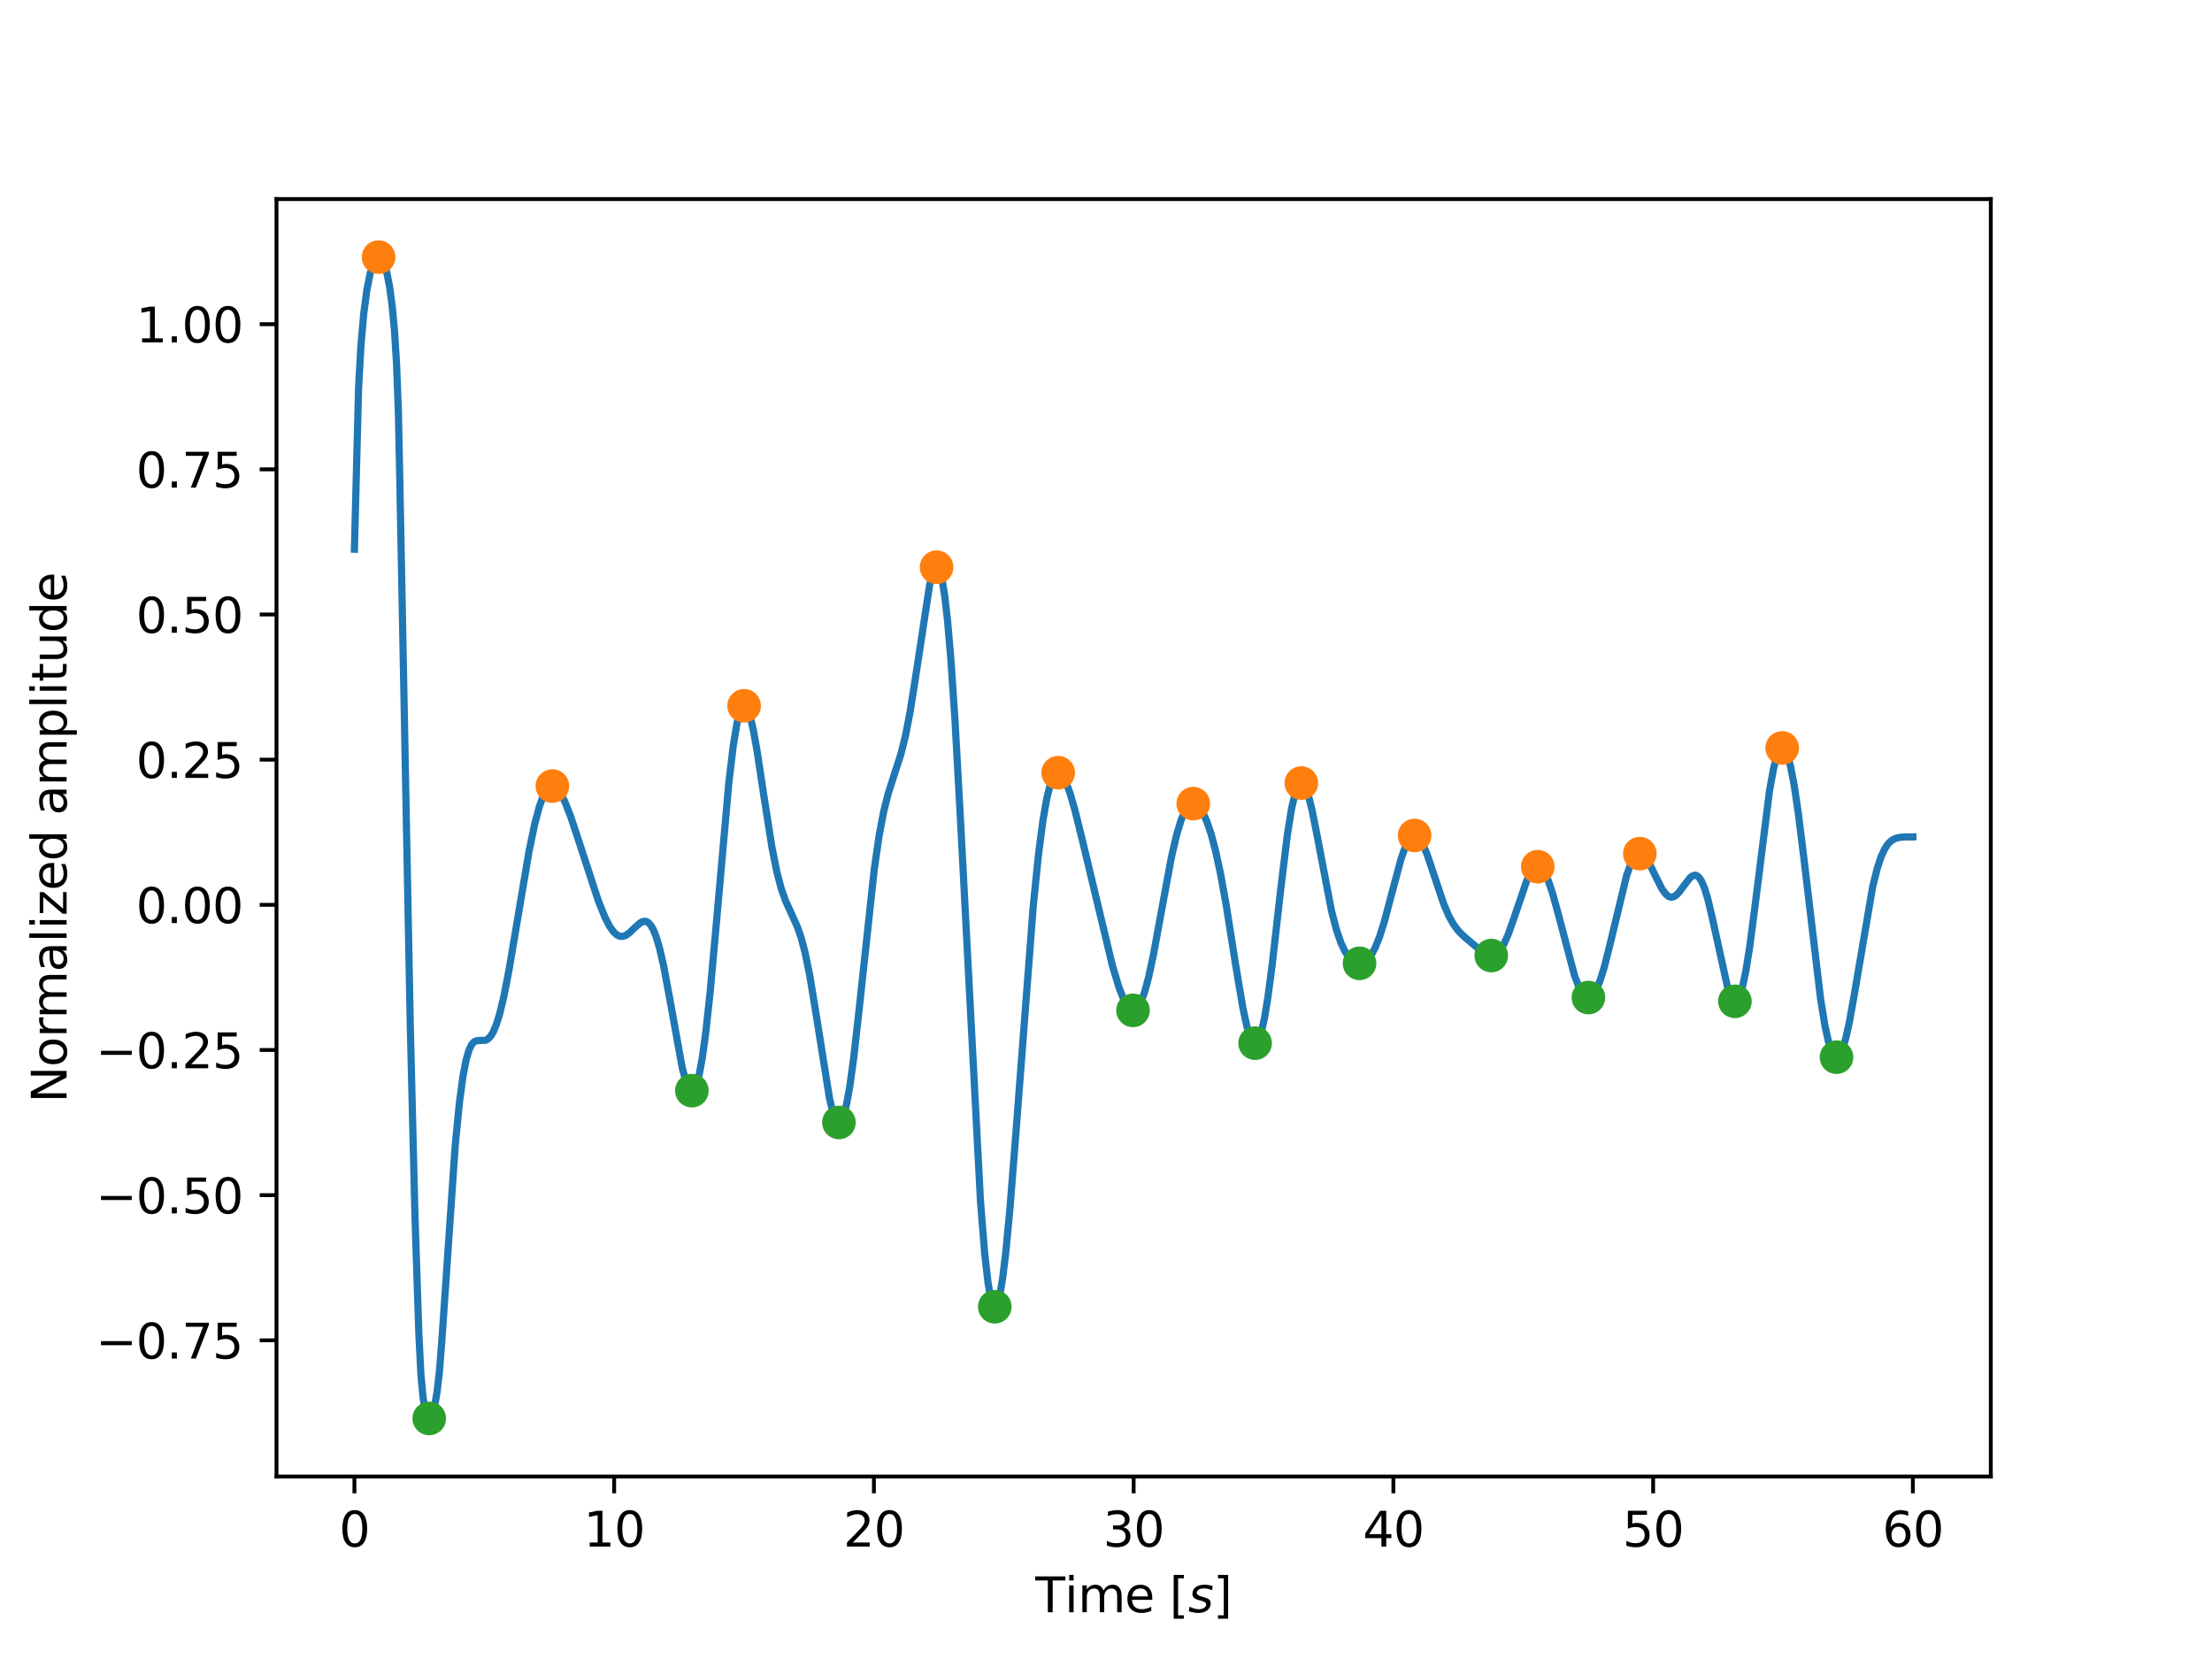 <?xml version="1.0" encoding="utf-8" standalone="no"?>
<!DOCTYPE svg PUBLIC "-//W3C//DTD SVG 1.1//EN"
  "http://www.w3.org/Graphics/SVG/1.1/DTD/svg11.dtd">
<svg xmlns:xlink="http://www.w3.org/1999/xlink" width="460.8pt" height="345.6pt" viewBox="0 0 460.8 345.6" xmlns="http://www.w3.org/2000/svg" version="1.1">
 <defs>
  <style type="text/css">*{stroke-linejoin: round; stroke-linecap: butt}</style>
 </defs>
 <g id="figure_1">
  <g id="patch_1">
   <path d="M 0 345.6 
L 460.8 345.6 
L 460.8 0 
L 0 0 
z
" style="fill: #ffffff"/>
  </g>
  <g id="axes_1">
   <g id="patch_2">
    <path d="M 57.6 307.584 
L 414.72 307.584 
L 414.72 41.472 
L 57.6 41.472 
z
" style="fill: #ffffff"/>
   </g>
   <g id="matplotlib.axis_1">
    <g id="xtick_1">
     <g id="line2d_1">
      <defs>
       <path id="mbdc67a9c5c" d="M 0 0 
L 0 3.5 
" style="stroke: #000000; stroke-width: 0.8"/>
      </defs>
      <g>
       <use xlink:href="#mbdc67a9c5c" x="73.833" y="307.584" style="stroke: #000000; stroke-width: 0.8"/>
      </g>
     </g>
     <g id="text_1">
      <!-- 0 -->
      <g transform="translate(70.651 322.182) scale(0.1 -0.1)">
       <defs>
        <path id="DejaVuSans-30" d="M 2034 4250 
Q 1547 4250 1301 3770 
Q 1056 3291 1056 2328 
Q 1056 1369 1301 889 
Q 1547 409 2034 409 
Q 2525 409 2770 889 
Q 3016 1369 3016 2328 
Q 3016 3291 2770 3770 
Q 2525 4250 2034 4250 
z
M 2034 4750 
Q 2819 4750 3233 4129 
Q 3647 3509 3647 2328 
Q 3647 1150 3233 529 
Q 2819 -91 2034 -91 
Q 1250 -91 836 529 
Q 422 1150 422 2328 
Q 422 3509 836 4129 
Q 1250 4750 2034 4750 
z
" transform="scale(0.016)"/>
       </defs>
       <use xlink:href="#DejaVuSans-30"/>
      </g>
     </g>
    </g>
    <g id="xtick_2">
     <g id="line2d_2">
      <g>
       <use xlink:href="#mbdc67a9c5c" x="127.942" y="307.584" style="stroke: #000000; stroke-width: 0.8"/>
      </g>
     </g>
     <g id="text_2">
      <!-- 10 -->
      <g transform="translate(121.579 322.182) scale(0.1 -0.1)">
       <defs>
        <path id="DejaVuSans-31" d="M 794 531 
L 1825 531 
L 1825 4091 
L 703 3866 
L 703 4441 
L 1819 4666 
L 2450 4666 
L 2450 531 
L 3481 531 
L 3481 0 
L 794 0 
L 794 531 
z
" transform="scale(0.016)"/>
       </defs>
       <use xlink:href="#DejaVuSans-31"/>
       <use xlink:href="#DejaVuSans-30" x="63.623"/>
      </g>
     </g>
    </g>
    <g id="xtick_3">
     <g id="line2d_3">
      <g>
       <use xlink:href="#mbdc67a9c5c" x="182.051" y="307.584" style="stroke: #000000; stroke-width: 0.8"/>
      </g>
     </g>
     <g id="text_3">
      <!-- 20 -->
      <g transform="translate(175.688 322.182) scale(0.1 -0.1)">
       <defs>
        <path id="DejaVuSans-32" d="M 1228 531 
L 3431 531 
L 3431 0 
L 469 0 
L 469 531 
Q 828 903 1448 1529 
Q 2069 2156 2228 2338 
Q 2531 2678 2651 2914 
Q 2772 3150 2772 3378 
Q 2772 3750 2511 3984 
Q 2250 4219 1831 4219 
Q 1534 4219 1204 4116 
Q 875 4013 500 3803 
L 500 4441 
Q 881 4594 1212 4672 
Q 1544 4750 1819 4750 
Q 2544 4750 2975 4387 
Q 3406 4025 3406 3419 
Q 3406 3131 3298 2873 
Q 3191 2616 2906 2266 
Q 2828 2175 2409 1742 
Q 1991 1309 1228 531 
z
" transform="scale(0.016)"/>
       </defs>
       <use xlink:href="#DejaVuSans-32"/>
       <use xlink:href="#DejaVuSans-30" x="63.623"/>
      </g>
     </g>
    </g>
    <g id="xtick_4">
     <g id="line2d_4">
      <g>
       <use xlink:href="#mbdc67a9c5c" x="236.16" y="307.584" style="stroke: #000000; stroke-width: 0.8"/>
      </g>
     </g>
     <g id="text_4">
      <!-- 30 -->
      <g transform="translate(229.798 322.182) scale(0.1 -0.1)">
       <defs>
        <path id="DejaVuSans-33" d="M 2597 2516 
Q 3050 2419 3304 2112 
Q 3559 1806 3559 1356 
Q 3559 666 3084 287 
Q 2609 -91 1734 -91 
Q 1441 -91 1130 -33 
Q 819 25 488 141 
L 488 750 
Q 750 597 1062 519 
Q 1375 441 1716 441 
Q 2309 441 2620 675 
Q 2931 909 2931 1356 
Q 2931 1769 2642 2001 
Q 2353 2234 1838 2234 
L 1294 2234 
L 1294 2753 
L 1863 2753 
Q 2328 2753 2575 2939 
Q 2822 3125 2822 3475 
Q 2822 3834 2567 4026 
Q 2313 4219 1838 4219 
Q 1578 4219 1281 4162 
Q 984 4106 628 3988 
L 628 4550 
Q 988 4650 1302 4700 
Q 1616 4750 1894 4750 
Q 2613 4750 3031 4423 
Q 3450 4097 3450 3541 
Q 3450 3153 3228 2886 
Q 3006 2619 2597 2516 
z
" transform="scale(0.016)"/>
       </defs>
       <use xlink:href="#DejaVuSans-33"/>
       <use xlink:href="#DejaVuSans-30" x="63.623"/>
      </g>
     </g>
    </g>
    <g id="xtick_5">
     <g id="line2d_5">
      <g>
       <use xlink:href="#mbdc67a9c5c" x="290.269" y="307.584" style="stroke: #000000; stroke-width: 0.8"/>
      </g>
     </g>
     <g id="text_5">
      <!-- 40 -->
      <g transform="translate(283.907 322.182) scale(0.1 -0.1)">
       <defs>
        <path id="DejaVuSans-34" d="M 2419 4116 
L 825 1625 
L 2419 1625 
L 2419 4116 
z
M 2253 4666 
L 3047 4666 
L 3047 1625 
L 3713 1625 
L 3713 1100 
L 3047 1100 
L 3047 0 
L 2419 0 
L 2419 1100 
L 313 1100 
L 313 1709 
L 2253 4666 
z
" transform="scale(0.016)"/>
       </defs>
       <use xlink:href="#DejaVuSans-34"/>
       <use xlink:href="#DejaVuSans-30" x="63.623"/>
      </g>
     </g>
    </g>
    <g id="xtick_6">
     <g id="line2d_6">
      <g>
       <use xlink:href="#mbdc67a9c5c" x="344.378" y="307.584" style="stroke: #000000; stroke-width: 0.8"/>
      </g>
     </g>
     <g id="text_6">
      <!-- 50 -->
      <g transform="translate(338.016 322.182) scale(0.1 -0.1)">
       <defs>
        <path id="DejaVuSans-35" d="M 691 4666 
L 3169 4666 
L 3169 4134 
L 1269 4134 
L 1269 2991 
Q 1406 3038 1543 3061 
Q 1681 3084 1819 3084 
Q 2600 3084 3056 2656 
Q 3513 2228 3513 1497 
Q 3513 744 3044 326 
Q 2575 -91 1722 -91 
Q 1428 -91 1123 -41 
Q 819 9 494 109 
L 494 744 
Q 775 591 1075 516 
Q 1375 441 1709 441 
Q 2250 441 2565 725 
Q 2881 1009 2881 1497 
Q 2881 1984 2565 2268 
Q 2250 2553 1709 2553 
Q 1456 2553 1204 2497 
Q 953 2441 691 2322 
L 691 4666 
z
" transform="scale(0.016)"/>
       </defs>
       <use xlink:href="#DejaVuSans-35"/>
       <use xlink:href="#DejaVuSans-30" x="63.623"/>
      </g>
     </g>
    </g>
    <g id="xtick_7">
     <g id="line2d_7">
      <g>
       <use xlink:href="#mbdc67a9c5c" x="398.487" y="307.584" style="stroke: #000000; stroke-width: 0.8"/>
      </g>
     </g>
     <g id="text_7">
      <!-- 60 -->
      <g transform="translate(392.125 322.182) scale(0.1 -0.1)">
       <defs>
        <path id="DejaVuSans-36" d="M 2113 2584 
Q 1688 2584 1439 2293 
Q 1191 2003 1191 1497 
Q 1191 994 1439 701 
Q 1688 409 2113 409 
Q 2538 409 2786 701 
Q 3034 994 3034 1497 
Q 3034 2003 2786 2293 
Q 2538 2584 2113 2584 
z
M 3366 4563 
L 3366 3988 
Q 3128 4100 2886 4159 
Q 2644 4219 2406 4219 
Q 1781 4219 1451 3797 
Q 1122 3375 1075 2522 
Q 1259 2794 1537 2939 
Q 1816 3084 2150 3084 
Q 2853 3084 3261 2657 
Q 3669 2231 3669 1497 
Q 3669 778 3244 343 
Q 2819 -91 2113 -91 
Q 1303 -91 875 529 
Q 447 1150 447 2328 
Q 447 3434 972 4092 
Q 1497 4750 2381 4750 
Q 2619 4750 2861 4703 
Q 3103 4656 3366 4563 
z
" transform="scale(0.016)"/>
       </defs>
       <use xlink:href="#DejaVuSans-36"/>
       <use xlink:href="#DejaVuSans-30" x="63.623"/>
      </g>
     </g>
    </g>
    <g id="text_8">
     <!-- Time [$s$] -->
     <g transform="translate(215.66 335.861) scale(0.1 -0.1)">
      <defs>
       <path id="DejaVuSans-54" d="M -19 4666 
L 3928 4666 
L 3928 4134 
L 2272 4134 
L 2272 0 
L 1638 0 
L 1638 4134 
L -19 4134 
L -19 4666 
z
" transform="scale(0.016)"/>
       <path id="DejaVuSans-69" d="M 603 3500 
L 1178 3500 
L 1178 0 
L 603 0 
L 603 3500 
z
M 603 4863 
L 1178 4863 
L 1178 4134 
L 603 4134 
L 603 4863 
z
" transform="scale(0.016)"/>
       <path id="DejaVuSans-6d" d="M 3328 2828 
Q 3544 3216 3844 3400 
Q 4144 3584 4550 3584 
Q 5097 3584 5394 3201 
Q 5691 2819 5691 2113 
L 5691 0 
L 5113 0 
L 5113 2094 
Q 5113 2597 4934 2840 
Q 4756 3084 4391 3084 
Q 3944 3084 3684 2787 
Q 3425 2491 3425 1978 
L 3425 0 
L 2847 0 
L 2847 2094 
Q 2847 2600 2669 2842 
Q 2491 3084 2119 3084 
Q 1678 3084 1418 2786 
Q 1159 2488 1159 1978 
L 1159 0 
L 581 0 
L 581 3500 
L 1159 3500 
L 1159 2956 
Q 1356 3278 1631 3431 
Q 1906 3584 2284 3584 
Q 2666 3584 2933 3390 
Q 3200 3197 3328 2828 
z
" transform="scale(0.016)"/>
       <path id="DejaVuSans-65" d="M 3597 1894 
L 3597 1613 
L 953 1613 
Q 991 1019 1311 708 
Q 1631 397 2203 397 
Q 2534 397 2845 478 
Q 3156 559 3463 722 
L 3463 178 
Q 3153 47 2828 -22 
Q 2503 -91 2169 -91 
Q 1331 -91 842 396 
Q 353 884 353 1716 
Q 353 2575 817 3079 
Q 1281 3584 2069 3584 
Q 2775 3584 3186 3129 
Q 3597 2675 3597 1894 
z
M 3022 2063 
Q 3016 2534 2758 2815 
Q 2500 3097 2075 3097 
Q 1594 3097 1305 2825 
Q 1016 2553 972 2059 
L 3022 2063 
z
" transform="scale(0.016)"/>
       <path id="DejaVuSans-20" transform="scale(0.016)"/>
       <path id="DejaVuSans-5b" d="M 550 4863 
L 1875 4863 
L 1875 4416 
L 1125 4416 
L 1125 -397 
L 1875 -397 
L 1875 -844 
L 550 -844 
L 550 4863 
z
" transform="scale(0.016)"/>
       <path id="DejaVuSans-Oblique-73" d="M 3200 3397 
L 3091 2853 
Q 2863 2978 2609 3040 
Q 2356 3103 2088 3103 
Q 1634 3103 1373 2948 
Q 1113 2794 1113 2528 
Q 1113 2219 1719 2053 
Q 1766 2041 1788 2034 
L 1972 1978 
Q 2547 1819 2739 1644 
Q 2931 1469 2931 1166 
Q 2931 609 2489 259 
Q 2047 -91 1331 -91 
Q 1053 -91 747 -37 
Q 441 16 72 128 
L 184 722 
Q 500 559 806 475 
Q 1113 391 1394 391 
Q 1816 391 2080 572 
Q 2344 753 2344 1031 
Q 2344 1331 1650 1516 
L 1591 1531 
L 1394 1581 
Q 956 1697 753 1886 
Q 550 2075 550 2369 
Q 550 2928 970 3256 
Q 1391 3584 2113 3584 
Q 2397 3584 2667 3537 
Q 2938 3491 3200 3397 
z
" transform="scale(0.016)"/>
       <path id="DejaVuSans-5d" d="M 1947 4863 
L 1947 -844 
L 622 -844 
L 622 -397 
L 1369 -397 
L 1369 4416 
L 622 4416 
L 622 4863 
L 1947 4863 
z
" transform="scale(0.016)"/>
      </defs>
      <use xlink:href="#DejaVuSans-54" transform="translate(0 0.016)"/>
      <use xlink:href="#DejaVuSans-69" transform="translate(61.084 0.016)"/>
      <use xlink:href="#DejaVuSans-6d" transform="translate(88.867 0.016)"/>
      <use xlink:href="#DejaVuSans-65" transform="translate(186.279 0.016)"/>
      <use xlink:href="#DejaVuSans-20" transform="translate(247.803 0.016)"/>
      <use xlink:href="#DejaVuSans-5b" transform="translate(279.59 0.016)"/>
      <use xlink:href="#DejaVuSans-Oblique-73" transform="translate(318.604 0.016)"/>
      <use xlink:href="#DejaVuSans-5d" transform="translate(370.703 0.016)"/>
     </g>
    </g>
   </g>
   <g id="matplotlib.axis_2">
    <g id="ytick_1">
     <g id="line2d_8">
      <defs>
       <path id="m29592afd96" d="M 0 0 
L -3.5 0 
" style="stroke: #000000; stroke-width: 0.8"/>
      </defs>
      <g>
       <use xlink:href="#m29592afd96" x="57.6" y="279.215" style="stroke: #000000; stroke-width: 0.8"/>
      </g>
     </g>
     <g id="text_9">
      <!-- −0.75 -->
      <g transform="translate(19.955 283.014) scale(0.1 -0.1)">
       <defs>
        <path id="DejaVuSans-2212" d="M 678 2272 
L 4684 2272 
L 4684 1741 
L 678 1741 
L 678 2272 
z
" transform="scale(0.016)"/>
        <path id="DejaVuSans-2e" d="M 684 794 
L 1344 794 
L 1344 0 
L 684 0 
L 684 794 
z
" transform="scale(0.016)"/>
        <path id="DejaVuSans-37" d="M 525 4666 
L 3525 4666 
L 3525 4397 
L 1831 0 
L 1172 0 
L 2766 4134 
L 525 4134 
L 525 4666 
z
" transform="scale(0.016)"/>
       </defs>
       <use xlink:href="#DejaVuSans-2212"/>
       <use xlink:href="#DejaVuSans-30" x="83.789"/>
       <use xlink:href="#DejaVuSans-2e" x="147.412"/>
       <use xlink:href="#DejaVuSans-37" x="179.199"/>
       <use xlink:href="#DejaVuSans-35" x="242.822"/>
      </g>
     </g>
    </g>
    <g id="ytick_2">
     <g id="line2d_9">
      <g>
       <use xlink:href="#m29592afd96" x="57.6" y="248.975" style="stroke: #000000; stroke-width: 0.8"/>
      </g>
     </g>
     <g id="text_10">
      <!-- −0.50 -->
      <g transform="translate(19.955 252.774) scale(0.1 -0.1)">
       <use xlink:href="#DejaVuSans-2212"/>
       <use xlink:href="#DejaVuSans-30" x="83.789"/>
       <use xlink:href="#DejaVuSans-2e" x="147.412"/>
       <use xlink:href="#DejaVuSans-35" x="179.199"/>
       <use xlink:href="#DejaVuSans-30" x="242.822"/>
      </g>
     </g>
    </g>
    <g id="ytick_3">
     <g id="line2d_10">
      <g>
       <use xlink:href="#m29592afd96" x="57.6" y="218.735" style="stroke: #000000; stroke-width: 0.8"/>
      </g>
     </g>
     <g id="text_11">
      <!-- −0.25 -->
      <g transform="translate(19.955 222.534) scale(0.1 -0.1)">
       <use xlink:href="#DejaVuSans-2212"/>
       <use xlink:href="#DejaVuSans-30" x="83.789"/>
       <use xlink:href="#DejaVuSans-2e" x="147.412"/>
       <use xlink:href="#DejaVuSans-32" x="179.199"/>
       <use xlink:href="#DejaVuSans-35" x="242.822"/>
      </g>
     </g>
    </g>
    <g id="ytick_4">
     <g id="line2d_11">
      <g>
       <use xlink:href="#m29592afd96" x="57.6" y="188.495" style="stroke: #000000; stroke-width: 0.8"/>
      </g>
     </g>
     <g id="text_12">
      <!-- 0.00 -->
      <g transform="translate(28.334 192.294) scale(0.1 -0.1)">
       <use xlink:href="#DejaVuSans-30"/>
       <use xlink:href="#DejaVuSans-2e" x="63.623"/>
       <use xlink:href="#DejaVuSans-30" x="95.41"/>
       <use xlink:href="#DejaVuSans-30" x="159.033"/>
      </g>
     </g>
    </g>
    <g id="ytick_5">
     <g id="line2d_12">
      <g>
       <use xlink:href="#m29592afd96" x="57.6" y="158.255" style="stroke: #000000; stroke-width: 0.8"/>
      </g>
     </g>
     <g id="text_13">
      <!-- 0.25 -->
      <g transform="translate(28.334 162.054) scale(0.1 -0.1)">
       <use xlink:href="#DejaVuSans-30"/>
       <use xlink:href="#DejaVuSans-2e" x="63.623"/>
       <use xlink:href="#DejaVuSans-32" x="95.41"/>
       <use xlink:href="#DejaVuSans-35" x="159.033"/>
      </g>
     </g>
    </g>
    <g id="ytick_6">
     <g id="line2d_13">
      <g>
       <use xlink:href="#m29592afd96" x="57.6" y="128.015" style="stroke: #000000; stroke-width: 0.8"/>
      </g>
     </g>
     <g id="text_14">
      <!-- 0.50 -->
      <g transform="translate(28.334 131.814) scale(0.1 -0.1)">
       <use xlink:href="#DejaVuSans-30"/>
       <use xlink:href="#DejaVuSans-2e" x="63.623"/>
       <use xlink:href="#DejaVuSans-35" x="95.41"/>
       <use xlink:href="#DejaVuSans-30" x="159.033"/>
      </g>
     </g>
    </g>
    <g id="ytick_7">
     <g id="line2d_14">
      <g>
       <use xlink:href="#m29592afd96" x="57.6" y="97.775" style="stroke: #000000; stroke-width: 0.8"/>
      </g>
     </g>
     <g id="text_15">
      <!-- 0.75 -->
      <g transform="translate(28.334 101.574) scale(0.1 -0.1)">
       <use xlink:href="#DejaVuSans-30"/>
       <use xlink:href="#DejaVuSans-2e" x="63.623"/>
       <use xlink:href="#DejaVuSans-37" x="95.41"/>
       <use xlink:href="#DejaVuSans-35" x="159.033"/>
      </g>
     </g>
    </g>
    <g id="ytick_8">
     <g id="line2d_15">
      <g>
       <use xlink:href="#m29592afd96" x="57.6" y="67.535" style="stroke: #000000; stroke-width: 0.8"/>
      </g>
     </g>
     <g id="text_16">
      <!-- 1.00 -->
      <g transform="translate(28.334 71.334) scale(0.1 -0.1)">
       <use xlink:href="#DejaVuSans-31"/>
       <use xlink:href="#DejaVuSans-2e" x="63.623"/>
       <use xlink:href="#DejaVuSans-30" x="95.41"/>
       <use xlink:href="#DejaVuSans-30" x="159.033"/>
      </g>
     </g>
    </g>
    <g id="text_17">
     <!-- Normalized amplitude -->
     <g transform="translate(13.875 229.739) rotate(-90) scale(0.1 -0.1)">
      <defs>
       <path id="DejaVuSans-4e" d="M 628 4666 
L 1478 4666 
L 3547 763 
L 3547 4666 
L 4159 4666 
L 4159 0 
L 3309 0 
L 1241 3903 
L 1241 0 
L 628 0 
L 628 4666 
z
" transform="scale(0.016)"/>
       <path id="DejaVuSans-6f" d="M 1959 3097 
Q 1497 3097 1228 2736 
Q 959 2375 959 1747 
Q 959 1119 1226 758 
Q 1494 397 1959 397 
Q 2419 397 2687 759 
Q 2956 1122 2956 1747 
Q 2956 2369 2687 2733 
Q 2419 3097 1959 3097 
z
M 1959 3584 
Q 2709 3584 3137 3096 
Q 3566 2609 3566 1747 
Q 3566 888 3137 398 
Q 2709 -91 1959 -91 
Q 1206 -91 779 398 
Q 353 888 353 1747 
Q 353 2609 779 3096 
Q 1206 3584 1959 3584 
z
" transform="scale(0.016)"/>
       <path id="DejaVuSans-72" d="M 2631 2963 
Q 2534 3019 2420 3045 
Q 2306 3072 2169 3072 
Q 1681 3072 1420 2755 
Q 1159 2438 1159 1844 
L 1159 0 
L 581 0 
L 581 3500 
L 1159 3500 
L 1159 2956 
Q 1341 3275 1631 3429 
Q 1922 3584 2338 3584 
Q 2397 3584 2469 3576 
Q 2541 3569 2628 3553 
L 2631 2963 
z
" transform="scale(0.016)"/>
       <path id="DejaVuSans-61" d="M 2194 1759 
Q 1497 1759 1228 1600 
Q 959 1441 959 1056 
Q 959 750 1161 570 
Q 1363 391 1709 391 
Q 2188 391 2477 730 
Q 2766 1069 2766 1631 
L 2766 1759 
L 2194 1759 
z
M 3341 1997 
L 3341 0 
L 2766 0 
L 2766 531 
Q 2569 213 2275 61 
Q 1981 -91 1556 -91 
Q 1019 -91 701 211 
Q 384 513 384 1019 
Q 384 1609 779 1909 
Q 1175 2209 1959 2209 
L 2766 2209 
L 2766 2266 
Q 2766 2663 2505 2880 
Q 2244 3097 1772 3097 
Q 1472 3097 1187 3025 
Q 903 2953 641 2809 
L 641 3341 
Q 956 3463 1253 3523 
Q 1550 3584 1831 3584 
Q 2591 3584 2966 3190 
Q 3341 2797 3341 1997 
z
" transform="scale(0.016)"/>
       <path id="DejaVuSans-6c" d="M 603 4863 
L 1178 4863 
L 1178 0 
L 603 0 
L 603 4863 
z
" transform="scale(0.016)"/>
       <path id="DejaVuSans-7a" d="M 353 3500 
L 3084 3500 
L 3084 2975 
L 922 459 
L 3084 459 
L 3084 0 
L 275 0 
L 275 525 
L 2438 3041 
L 353 3041 
L 353 3500 
z
" transform="scale(0.016)"/>
       <path id="DejaVuSans-64" d="M 2906 2969 
L 2906 4863 
L 3481 4863 
L 3481 0 
L 2906 0 
L 2906 525 
Q 2725 213 2448 61 
Q 2172 -91 1784 -91 
Q 1150 -91 751 415 
Q 353 922 353 1747 
Q 353 2572 751 3078 
Q 1150 3584 1784 3584 
Q 2172 3584 2448 3432 
Q 2725 3281 2906 2969 
z
M 947 1747 
Q 947 1113 1208 752 
Q 1469 391 1925 391 
Q 2381 391 2643 752 
Q 2906 1113 2906 1747 
Q 2906 2381 2643 2742 
Q 2381 3103 1925 3103 
Q 1469 3103 1208 2742 
Q 947 2381 947 1747 
z
" transform="scale(0.016)"/>
       <path id="DejaVuSans-70" d="M 1159 525 
L 1159 -1331 
L 581 -1331 
L 581 3500 
L 1159 3500 
L 1159 2969 
Q 1341 3281 1617 3432 
Q 1894 3584 2278 3584 
Q 2916 3584 3314 3078 
Q 3713 2572 3713 1747 
Q 3713 922 3314 415 
Q 2916 -91 2278 -91 
Q 1894 -91 1617 61 
Q 1341 213 1159 525 
z
M 3116 1747 
Q 3116 2381 2855 2742 
Q 2594 3103 2138 3103 
Q 1681 3103 1420 2742 
Q 1159 2381 1159 1747 
Q 1159 1113 1420 752 
Q 1681 391 2138 391 
Q 2594 391 2855 752 
Q 3116 1113 3116 1747 
z
" transform="scale(0.016)"/>
       <path id="DejaVuSans-74" d="M 1172 4494 
L 1172 3500 
L 2356 3500 
L 2356 3053 
L 1172 3053 
L 1172 1153 
Q 1172 725 1289 603 
Q 1406 481 1766 481 
L 2356 481 
L 2356 0 
L 1766 0 
Q 1100 0 847 248 
Q 594 497 594 1153 
L 594 3053 
L 172 3053 
L 172 3500 
L 594 3500 
L 594 4494 
L 1172 4494 
z
" transform="scale(0.016)"/>
       <path id="DejaVuSans-75" d="M 544 1381 
L 544 3500 
L 1119 3500 
L 1119 1403 
Q 1119 906 1312 657 
Q 1506 409 1894 409 
Q 2359 409 2629 706 
Q 2900 1003 2900 1516 
L 2900 3500 
L 3475 3500 
L 3475 0 
L 2900 0 
L 2900 538 
Q 2691 219 2414 64 
Q 2138 -91 1772 -91 
Q 1169 -91 856 284 
Q 544 659 544 1381 
z
M 1991 3584 
L 1991 3584 
z
" transform="scale(0.016)"/>
      </defs>
      <use xlink:href="#DejaVuSans-4e"/>
      <use xlink:href="#DejaVuSans-6f" x="74.805"/>
      <use xlink:href="#DejaVuSans-72" x="135.986"/>
      <use xlink:href="#DejaVuSans-6d" x="175.35"/>
      <use xlink:href="#DejaVuSans-61" x="272.762"/>
      <use xlink:href="#DejaVuSans-6c" x="334.041"/>
      <use xlink:href="#DejaVuSans-69" x="361.824"/>
      <use xlink:href="#DejaVuSans-7a" x="389.607"/>
      <use xlink:href="#DejaVuSans-65" x="442.098"/>
      <use xlink:href="#DejaVuSans-64" x="503.621"/>
      <use xlink:href="#DejaVuSans-20" x="567.098"/>
      <use xlink:href="#DejaVuSans-61" x="598.885"/>
      <use xlink:href="#DejaVuSans-6d" x="660.164"/>
      <use xlink:href="#DejaVuSans-70" x="757.576"/>
      <use xlink:href="#DejaVuSans-6c" x="821.053"/>
      <use xlink:href="#DejaVuSans-69" x="848.836"/>
      <use xlink:href="#DejaVuSans-74" x="876.619"/>
      <use xlink:href="#DejaVuSans-75" x="915.828"/>
      <use xlink:href="#DejaVuSans-64" x="979.207"/>
      <use xlink:href="#DejaVuSans-65" x="1042.684"/>
     </g>
    </g>
   </g>
   <g id="line2d_16">
    <path d="M 73.833 114.413 
L 74.699 80.77 
L 75.186 72.06 
L 75.781 65.288 
L 76.43 60.382 
L 77.08 57.088 
L 77.675 55.109 
L 78.216 54.032 
L 78.649 53.625 
L 78.974 53.576 
L 79.299 53.75 
L 79.677 54.242 
L 80.11 55.21 
L 80.597 56.881 
L 81.139 59.611 
L 81.68 63.576 
L 82.167 68.757 
L 82.6 75.625 
L 82.979 85.406 
L 83.303 100.876 
L 85.468 213.637 
L 86.442 253.212 
L 87.254 277.818 
L 87.687 286.4 
L 88.12 291.061 
L 88.553 293.711 
L 88.986 295.078 
L 89.311 295.465 
L 89.527 295.461 
L 89.798 295.182 
L 90.122 294.459 
L 90.555 292.83 
L 91.042 289.997 
L 91.529 285.835 
L 92.016 279.692 
L 94.831 238.611 
L 95.696 229.765 
L 96.454 224.128 
L 97.104 220.776 
L 97.699 218.752 
L 98.24 217.627 
L 98.727 217.065 
L 99.214 216.812 
L 99.864 216.755 
L 101.108 216.716 
L 101.649 216.441 
L 102.191 215.89 
L 102.732 215.009 
L 103.381 213.476 
L 104.085 211.215 
L 104.951 207.627 
L 106.033 202.096 
L 107.657 192.447 
L 110.2 177.373 
L 111.391 171.644 
L 112.365 168.007 
L 113.177 165.808 
L 113.826 164.622 
L 114.367 164.023 
L 114.854 163.779 
L 115.287 163.787 
L 115.774 164.034 
L 116.315 164.582 
L 116.965 165.576 
L 117.777 167.252 
L 118.859 170.045 
L 120.483 174.927 
L 124.65 187.679 
L 126.003 191.037 
L 127.031 193.03 
L 127.843 194.163 
L 128.546 194.788 
L 129.141 195.049 
L 129.737 195.069 
L 130.332 194.868 
L 131.09 194.351 
L 132.28 193.207 
L 133.417 192.219 
L 134.066 191.933 
L 134.553 191.936 
L 135.04 192.174 
L 135.527 192.682 
L 136.069 193.598 
L 136.664 195.059 
L 137.367 197.407 
L 138.233 201.165 
L 139.37 207.233 
L 142.13 222.474 
L 142.887 225.283 
L 143.429 226.579 
L 143.862 227.114 
L 144.186 227.197 
L 144.457 227.045 
L 144.782 226.59 
L 145.215 225.506 
L 145.702 223.627 
L 146.297 220.39 
L 147 215.299 
L 147.92 206.833 
L 149.165 193.067 
L 151.817 163.201 
L 152.737 155.432 
L 153.495 150.806 
L 154.09 148.433 
L 154.577 147.349 
L 154.902 147.052 
L 155.172 147.059 
L 155.443 147.291 
L 155.822 147.974 
L 156.309 149.422 
L 156.904 151.952 
L 157.716 156.451 
L 159.123 165.761 
L 160.801 176.453 
L 161.829 181.622 
L 162.749 185.127 
L 163.615 187.585 
L 164.697 189.957 
L 166.104 193.051 
L 166.916 195.429 
L 167.728 198.529 
L 168.648 203.028 
L 169.784 209.871 
L 172.815 228.905 
L 173.518 231.755 
L 174.059 233.166 
L 174.492 233.739 
L 174.817 233.824 
L 175.088 233.661 
L 175.412 233.181 
L 175.845 232.058 
L 176.387 229.895 
L 177.036 226.256 
L 177.848 220.322 
L 178.984 210.16 
L 182.123 181.093 
L 183.151 174.012 
L 184.071 169.136 
L 184.991 165.438 
L 186.128 161.877 
L 187.697 157.014 
L 188.617 153.307 
L 189.537 148.597 
L 190.62 141.796 
L 193.65 121.896 
L 194.3 119.397 
L 194.733 118.445 
L 195.057 118.165 
L 195.274 118.202 
L 195.544 118.514 
L 195.869 119.296 
L 196.302 121.061 
L 196.789 124.067 
L 197.384 129.229 
L 198.088 137.39 
L 198.954 150.241 
L 200.09 170.848 
L 204.257 250.32 
L 205.123 261.075 
L 205.827 267.246 
L 206.368 270.328 
L 206.801 271.738 
L 207.126 272.185 
L 207.342 272.197 
L 207.559 271.985 
L 207.883 271.258 
L 208.316 269.557 
L 208.857 266.334 
L 209.507 261.033 
L 210.373 251.966 
L 211.563 236.924 
L 215.243 188.774 
L 216.326 178.083 
L 217.246 171.005 
L 218.057 166.369 
L 218.761 163.555 
L 219.356 162.006 
L 219.843 161.27 
L 220.276 160.99 
L 220.655 161.012 
L 221.034 161.265 
L 221.521 161.897 
L 222.116 163.085 
L 222.874 165.143 
L 223.902 168.669 
L 225.418 174.785 
L 231.749 201.218 
L 233.102 205.693 
L 234.076 208.198 
L 234.834 209.575 
L 235.429 210.235 
L 235.916 210.464 
L 236.349 210.417 
L 236.782 210.123 
L 237.269 209.489 
L 237.811 208.405 
L 238.46 206.589 
L 239.272 203.585 
L 240.3 198.8 
L 241.815 190.517 
L 244.034 178.542 
L 245.117 173.879 
L 246.037 170.857 
L 246.794 169.081 
L 247.444 168.074 
L 247.985 167.589 
L 248.472 167.417 
L 248.959 167.484 
L 249.446 167.78 
L 250.041 168.438 
L 250.691 169.514 
L 251.448 171.231 
L 252.314 173.804 
L 253.234 177.265 
L 254.263 182.029 
L 255.453 188.637 
L 257.401 200.981 
L 258.917 209.99 
L 259.783 213.952 
L 260.432 216.023 
L 260.919 216.961 
L 261.298 217.287 
L 261.623 217.27 
L 261.947 216.971 
L 262.326 216.259 
L 262.813 214.772 
L 263.408 212.11 
L 264.112 207.869 
L 265.032 200.875 
L 266.764 185.522 
L 268.171 173.994 
L 269.037 168.562 
L 269.74 165.448 
L 270.281 163.932 
L 270.714 163.284 
L 271.039 163.123 
L 271.31 163.196 
L 271.634 163.523 
L 272.067 164.34 
L 272.609 165.913 
L 273.312 168.717 
L 274.34 173.872 
L 277.371 189.722 
L 278.399 193.677 
L 279.319 196.356 
L 280.131 198.096 
L 280.943 199.329 
L 281.7 200.093 
L 282.404 200.514 
L 283.107 200.677 
L 283.757 200.598 
L 284.406 200.284 
L 285.056 199.709 
L 285.759 198.762 
L 286.517 197.332 
L 287.383 195.159 
L 288.357 192.076 
L 289.764 186.778 
L 291.875 178.878 
L 292.795 176.299 
L 293.498 174.937 
L 294.039 174.304 
L 294.526 174.06 
L 294.959 174.102 
L 295.392 174.382 
L 295.879 174.966 
L 296.529 176.141 
L 297.341 178.125 
L 298.585 181.843 
L 300.75 188.311 
L 301.832 190.842 
L 302.806 192.585 
L 303.781 193.888 
L 304.917 195.033 
L 307.894 197.545 
L 309.355 198.63 
L 310.167 198.988 
L 310.816 199.052 
L 311.411 198.888 
L 312.007 198.474 
L 312.656 197.715 
L 313.359 196.521 
L 314.225 194.557 
L 315.362 191.34 
L 318.068 183.396 
L 318.88 181.764 
L 319.529 180.925 
L 320.016 180.606 
L 320.449 180.559 
L 320.882 180.74 
L 321.369 181.216 
L 321.91 182.073 
L 322.56 183.525 
L 323.371 185.903 
L 324.508 190.009 
L 328.025 203.296 
L 328.946 205.673 
L 329.649 206.933 
L 330.244 207.577 
L 330.731 207.798 
L 331.164 207.757 
L 331.597 207.492 
L 332.084 206.926 
L 332.68 205.861 
L 333.383 204.104 
L 334.249 201.29 
L 335.386 196.765 
L 338.849 182.395 
L 339.715 179.989 
L 340.419 178.666 
L 340.96 178.065 
L 341.447 177.837 
L 341.88 177.874 
L 342.367 178.169 
L 342.908 178.775 
L 343.612 179.914 
L 344.802 182.361 
L 346.209 185.152 
L 346.967 186.216 
L 347.562 186.723 
L 348.103 186.904 
L 348.59 186.838 
L 349.132 186.528 
L 349.781 185.878 
L 350.809 184.478 
L 352.054 182.869 
L 352.649 182.421 
L 353.136 182.314 
L 353.569 182.459 
L 354.002 182.855 
L 354.489 183.623 
L 355.085 185.035 
L 355.788 187.347 
L 356.708 191.255 
L 360.063 206.498 
L 360.659 207.905 
L 361.092 208.459 
L 361.416 208.592 
L 361.741 208.47 
L 362.066 208.087 
L 362.499 207.165 
L 363.04 205.36 
L 363.689 202.285 
L 364.501 197.219 
L 365.583 188.907 
L 368.614 164.787 
L 369.48 160.018 
L 370.129 157.548 
L 370.671 156.296 
L 371.049 155.876 
L 371.374 155.82 
L 371.699 156.044 
L 372.078 156.655 
L 372.511 157.803 
L 373.052 159.88 
L 373.755 163.556 
L 374.621 169.369 
L 375.812 179.029 
L 379.275 208.201 
L 380.195 213.816 
L 380.953 217.215 
L 381.548 219.017 
L 382.035 219.895 
L 382.414 220.202 
L 382.739 220.205 
L 383.064 219.971 
L 383.442 219.409 
L 383.93 218.25 
L 384.525 216.219 
L 385.282 212.797 
L 386.311 207.043 
L 390.099 184.788 
L 391.073 180.868 
L 391.885 178.434 
L 392.643 176.8 
L 393.346 175.76 
L 394.05 175.088 
L 394.807 174.67 
L 395.727 174.434 
L 397.134 174.344 
L 398.487 174.337 
L 398.487 174.337 
" clip-path="url(#p9ac90b0e35)" style="fill: none; stroke: #1f77b4; stroke-width: 1.5; stroke-linecap: square"/>
   </g>
   <g id="line2d_17">
    <defs>
     <path id="med8355a967" d="M 0 3 
C 0.796 3 1.559 2.684 2.121 2.121 
C 2.684 1.559 3 0.796 3 0 
C 3 -0.796 2.684 -1.559 2.121 -2.121 
C 1.559 -2.684 0.796 -3 0 -3 
C -0.796 -3 -1.559 -2.684 -2.121 -2.121 
C -2.684 -1.559 -3 -0.796 -3 0 
C -3 0.796 -2.684 1.559 -2.121 2.121 
C -1.559 2.684 -0.796 3 0 3 
z
" style="stroke: #ff7f0e"/>
    </defs>
    <g clip-path="url(#p9ac90b0e35)">
     <use xlink:href="#med8355a967" x="78.866" y="53.568" style="fill: #ff7f0e; stroke: #ff7f0e"/>
     <use xlink:href="#med8355a967" x="115.071" y="163.757" style="fill: #ff7f0e; stroke: #ff7f0e"/>
     <use xlink:href="#med8355a967" x="155.01" y="147.028" style="fill: #ff7f0e; stroke: #ff7f0e"/>
     <use xlink:href="#med8355a967" x="195.111" y="118.157" style="fill: #ff7f0e; stroke: #ff7f0e"/>
     <use xlink:href="#med8355a967" x="220.439" y="160.97" style="fill: #ff7f0e; stroke: #ff7f0e"/>
     <use xlink:href="#med8355a967" x="248.58" y="167.412" style="fill: #ff7f0e; stroke: #ff7f0e"/>
     <use xlink:href="#med8355a967" x="271.093" y="163.123" style="fill: #ff7f0e; stroke: #ff7f0e"/>
     <use xlink:href="#med8355a967" x="294.689" y="174.047" style="fill: #ff7f0e; stroke: #ff7f0e"/>
     <use xlink:href="#med8355a967" x="320.341" y="180.549" style="fill: #ff7f0e; stroke: #ff7f0e"/>
     <use xlink:href="#med8355a967" x="341.609" y="177.825" style="fill: #ff7f0e; stroke: #ff7f0e"/>
     <use xlink:href="#med8355a967" x="371.266" y="155.808" style="fill: #ff7f0e; stroke: #ff7f0e"/>
    </g>
   </g>
   <g id="line2d_18">
    <defs>
     <path id="m33e3fd3523" d="M 0 3 
C 0.796 3 1.559 2.684 2.121 2.121 
C 2.684 1.559 3 0.796 3 0 
C 3 -0.796 2.684 -1.559 2.121 -2.121 
C 1.559 -2.684 0.796 -3 0 -3 
C -0.796 -3 -1.559 -2.684 -2.121 -2.121 
C -2.684 -1.559 -3 -0.796 -3 0 
C -3 0.796 -2.684 1.559 -2.121 2.121 
C -1.559 2.684 -0.796 3 0 3 
z
" style="stroke: #2ca02c"/>
    </defs>
    <g clip-path="url(#p9ac90b0e35)">
     <use xlink:href="#m33e3fd3523" x="89.419" y="295.488" style="fill: #2ca02c; stroke: #2ca02c"/>
     <use xlink:href="#m33e3fd3523" x="144.132" y="227.203" style="fill: #2ca02c; stroke: #2ca02c"/>
     <use xlink:href="#m33e3fd3523" x="174.763" y="233.831" style="fill: #2ca02c; stroke: #2ca02c"/>
     <use xlink:href="#m33e3fd3523" x="207.234" y="272.219" style="fill: #2ca02c; stroke: #2ca02c"/>
     <use xlink:href="#m33e3fd3523" x="236.025" y="210.475" style="fill: #2ca02c; stroke: #2ca02c"/>
     <use xlink:href="#m33e3fd3523" x="261.46" y="217.313" style="fill: #2ca02c; stroke: #2ca02c"/>
     <use xlink:href="#m33e3fd3523" x="283.216" y="200.679" style="fill: #2ca02c; stroke: #2ca02c"/>
     <use xlink:href="#m33e3fd3523" x="310.654" y="199.058" style="fill: #2ca02c; stroke: #2ca02c"/>
     <use xlink:href="#m33e3fd3523" x="330.894" y="207.809" style="fill: #2ca02c; stroke: #2ca02c"/>
     <use xlink:href="#m33e3fd3523" x="361.416" y="208.592" style="fill: #2ca02c; stroke: #2ca02c"/>
     <use xlink:href="#m33e3fd3523" x="382.577" y="220.233" style="fill: #2ca02c; stroke: #2ca02c"/>
    </g>
   </g>
   <g id="patch_3">
    <path d="M 57.6 307.584 
L 57.6 41.472 
" style="fill: none; stroke: #000000; stroke-width: 0.8; stroke-linejoin: miter; stroke-linecap: square"/>
   </g>
   <g id="patch_4">
    <path d="M 414.72 307.584 
L 414.72 41.472 
" style="fill: none; stroke: #000000; stroke-width: 0.8; stroke-linejoin: miter; stroke-linecap: square"/>
   </g>
   <g id="patch_5">
    <path d="M 57.6 307.584 
L 414.72 307.584 
" style="fill: none; stroke: #000000; stroke-width: 0.8; stroke-linejoin: miter; stroke-linecap: square"/>
   </g>
   <g id="patch_6">
    <path d="M 57.6 41.472 
L 414.72 41.472 
" style="fill: none; stroke: #000000; stroke-width: 0.8; stroke-linejoin: miter; stroke-linecap: square"/>
   </g>
  </g>
 </g>
 <defs>
  <clipPath id="p9ac90b0e35">
   <rect x="57.6" y="41.472" width="357.12" height="266.112"/>
  </clipPath>
 </defs>
</svg>
